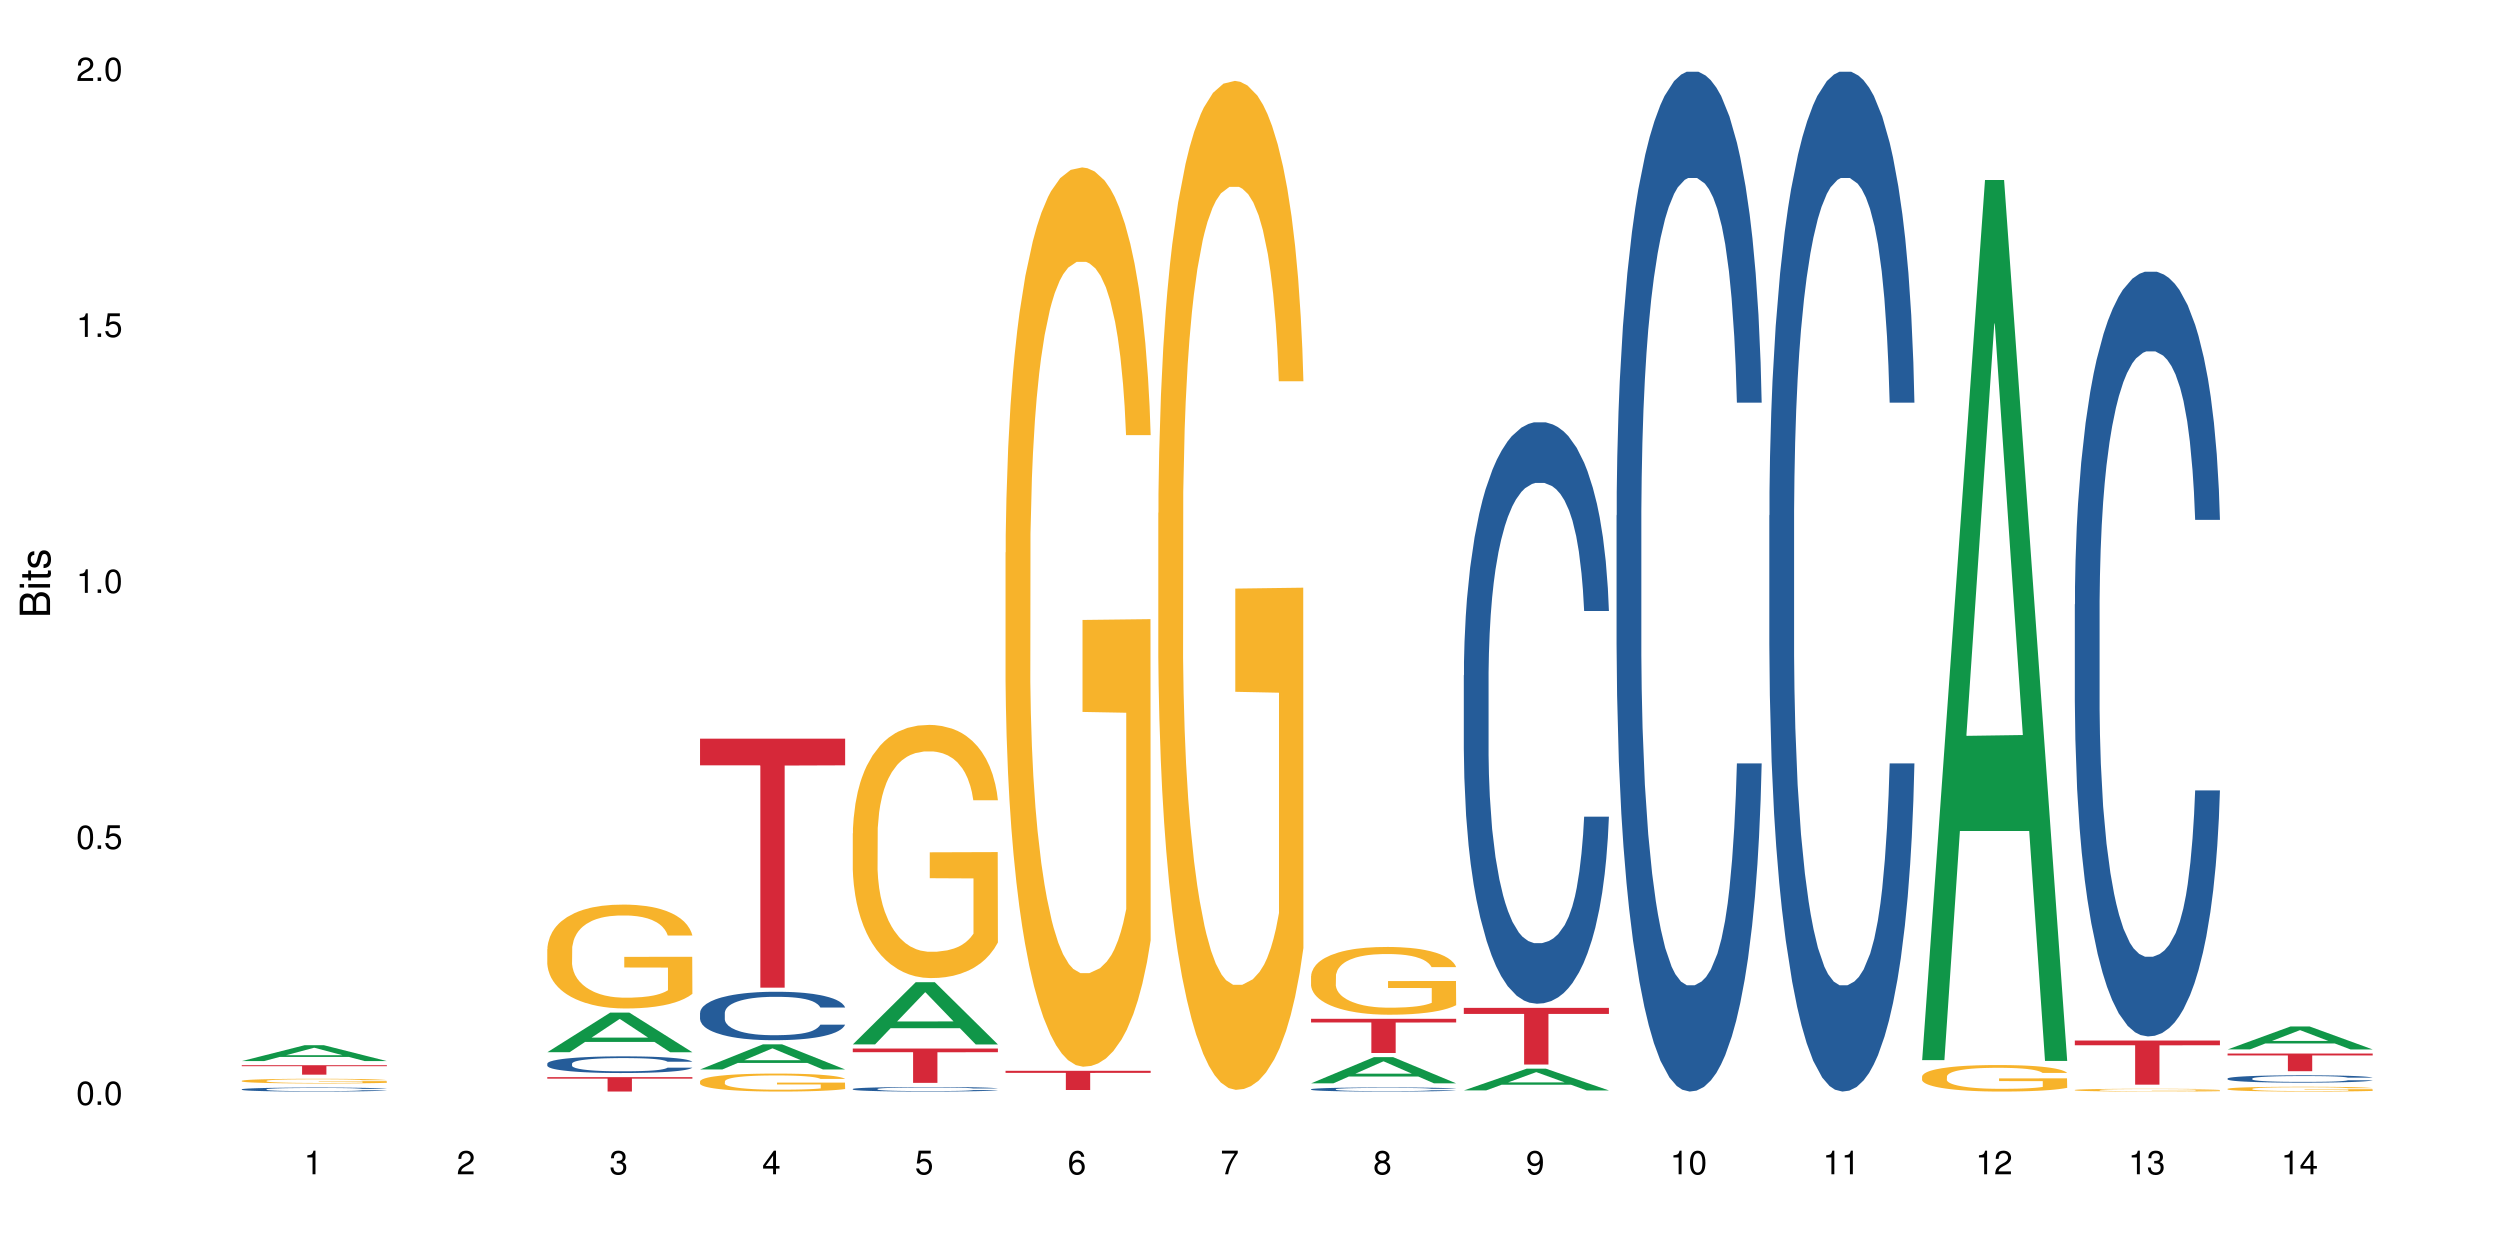 <?xml version="1.0" encoding="UTF-8"?>
<svg xmlns="http://www.w3.org/2000/svg" xmlns:xlink="http://www.w3.org/1999/xlink" width="720pt" height="360pt" viewBox="0 0 720 360" version="1.1">
<defs>
<g>
<symbol overflow="visible" id="glyph0-0">
<path style="stroke:none;" d=""/>
</symbol>
<symbol overflow="visible" id="glyph0-1">
<path style="stroke:none;" d="M 2.641 -6.797 C 2 -6.797 1.422 -6.531 1.078 -6.047 C 0.641 -5.453 0.406 -4.547 0.406 -3.297 C 0.406 -1 1.188 0.219 2.641 0.219 C 4.078 0.219 4.859 -1 4.859 -3.234 C 4.859 -4.562 4.656 -5.438 4.203 -6.047 C 3.844 -6.531 3.281 -6.797 2.641 -6.797 Z M 2.641 -6.047 C 3.547 -6.047 4 -5.125 4 -3.312 C 4 -1.375 3.562 -0.484 2.625 -0.484 C 1.734 -0.484 1.281 -1.422 1.281 -3.281 C 1.281 -5.141 1.734 -6.047 2.641 -6.047 Z M 2.641 -6.047 "/>
</symbol>
<symbol overflow="visible" id="glyph0-2">
<path style="stroke:none;" d="M 1.828 -1 L 0.828 -1 L 0.828 0 L 1.828 0 Z M 1.828 -1 "/>
</symbol>
<symbol overflow="visible" id="glyph0-3">
<path style="stroke:none;" d="M 4.562 -6.797 L 1.062 -6.797 L 0.547 -3.094 L 1.328 -3.094 C 1.719 -3.562 2.047 -3.734 2.578 -3.734 C 3.484 -3.734 4.062 -3.109 4.062 -2.094 C 4.062 -1.125 3.484 -0.531 2.578 -0.531 C 1.828 -0.531 1.375 -0.906 1.188 -1.672 L 0.328 -1.672 C 0.453 -1.109 0.547 -0.844 0.75 -0.594 C 1.125 -0.078 1.828 0.219 2.594 0.219 C 3.969 0.219 4.922 -0.781 4.922 -2.219 C 4.922 -3.562 4.031 -4.484 2.719 -4.484 C 2.25 -4.484 1.859 -4.359 1.469 -4.062 L 1.734 -5.969 L 4.562 -5.969 Z M 4.562 -6.797 "/>
</symbol>
<symbol overflow="visible" id="glyph0-4">
<path style="stroke:none;" d="M 2.484 -4.844 L 2.484 0 L 3.328 0 L 3.328 -6.797 L 2.766 -6.797 C 2.469 -5.75 2.281 -5.609 0.984 -5.453 L 0.984 -4.844 Z M 2.484 -4.844 "/>
</symbol>
<symbol overflow="visible" id="glyph0-5">
<path style="stroke:none;" d="M 4.859 -0.828 L 1.281 -0.828 C 1.359 -1.391 1.672 -1.75 2.5 -2.234 L 3.469 -2.75 C 4.406 -3.266 4.906 -3.969 4.906 -4.812 C 4.906 -5.375 4.672 -5.906 4.266 -6.266 C 3.859 -6.625 3.375 -6.797 2.719 -6.797 C 1.859 -6.797 1.219 -6.5 0.844 -5.922 C 0.609 -5.562 0.5 -5.125 0.484 -4.438 L 1.328 -4.438 C 1.359 -4.906 1.406 -5.188 1.531 -5.406 C 1.75 -5.812 2.188 -6.062 2.703 -6.062 C 3.469 -6.062 4.031 -5.516 4.031 -4.781 C 4.031 -4.25 3.719 -3.797 3.125 -3.438 L 2.234 -2.938 C 0.812 -2.141 0.406 -1.5 0.328 0 L 4.859 0 Z M 4.859 -0.828 "/>
</symbol>
<symbol overflow="visible" id="glyph0-6">
<path style="stroke:none;" d="M 2.125 -3.125 L 2.578 -3.125 C 3.516 -3.125 3.984 -2.703 3.984 -1.891 C 3.984 -1.031 3.469 -0.531 2.578 -0.531 C 1.656 -0.531 1.203 -0.984 1.156 -1.969 L 0.312 -1.969 C 0.344 -1.422 0.438 -1.078 0.609 -0.766 C 0.953 -0.109 1.625 0.219 2.547 0.219 C 3.953 0.219 4.859 -0.609 4.859 -1.906 C 4.859 -2.766 4.516 -3.25 3.703 -3.516 C 4.344 -3.766 4.656 -4.25 4.656 -4.938 C 4.656 -6.109 3.875 -6.797 2.578 -6.797 C 1.203 -6.797 0.484 -6.047 0.453 -4.609 L 1.297 -4.609 C 1.312 -5.016 1.344 -5.25 1.453 -5.453 C 1.641 -5.828 2.062 -6.062 2.594 -6.062 C 3.344 -6.062 3.797 -5.625 3.797 -4.906 C 3.797 -4.422 3.609 -4.141 3.25 -3.984 C 3.016 -3.891 2.719 -3.844 2.125 -3.844 Z M 2.125 -3.125 "/>
</symbol>
<symbol overflow="visible" id="glyph0-7">
<path style="stroke:none;" d="M 3.141 -1.625 L 3.141 0 L 3.984 0 L 3.984 -1.625 L 4.984 -1.625 L 4.984 -2.391 L 3.984 -2.391 L 3.984 -6.797 L 3.359 -6.797 L 0.266 -2.516 L 0.266 -1.625 Z M 3.141 -2.391 L 1 -2.391 L 3.141 -5.359 Z M 3.141 -2.391 "/>
</symbol>
<symbol overflow="visible" id="glyph0-8">
<path style="stroke:none;" d="M 4.781 -5.031 C 4.609 -6.141 3.891 -6.797 2.844 -6.797 C 2.094 -6.797 1.422 -6.438 1.031 -5.828 C 0.609 -5.172 0.406 -4.344 0.406 -3.094 C 0.406 -1.953 0.578 -1.234 0.984 -0.625 C 1.359 -0.078 1.953 0.219 2.703 0.219 C 3.984 0.219 4.922 -0.734 4.922 -2.078 C 4.922 -3.344 4.062 -4.234 2.844 -4.234 C 2.172 -4.234 1.641 -3.969 1.281 -3.469 C 1.281 -5.125 1.828 -6.047 2.797 -6.047 C 3.391 -6.047 3.797 -5.672 3.938 -5.031 Z M 2.734 -3.484 C 3.547 -3.484 4.062 -2.922 4.062 -2 C 4.062 -1.156 3.484 -0.531 2.703 -0.531 C 1.922 -0.531 1.328 -1.188 1.328 -2.047 C 1.328 -2.891 1.906 -3.484 2.734 -3.484 Z M 2.734 -3.484 "/>
</symbol>
<symbol overflow="visible" id="glyph0-9">
<path style="stroke:none;" d="M 4.984 -6.797 L 0.438 -6.797 L 0.438 -5.969 L 4.109 -5.969 C 2.5 -3.656 1.828 -2.234 1.328 0 L 2.219 0 C 2.594 -2.172 3.453 -4.047 4.984 -6.094 Z M 4.984 -6.797 "/>
</symbol>
<symbol overflow="visible" id="glyph0-10">
<path style="stroke:none;" d="M 3.75 -3.578 C 4.453 -4 4.688 -4.344 4.688 -4.984 C 4.688 -6.047 3.844 -6.797 2.641 -6.797 C 1.438 -6.797 0.594 -6.047 0.594 -4.984 C 0.594 -4.359 0.828 -4.016 1.516 -3.578 C 0.734 -3.203 0.359 -2.641 0.359 -1.891 C 0.359 -0.641 1.297 0.219 2.641 0.219 C 3.984 0.219 4.922 -0.641 4.922 -1.875 C 4.922 -2.641 4.531 -3.203 3.75 -3.578 Z M 2.641 -6.047 C 3.359 -6.047 3.812 -5.625 3.812 -4.969 C 3.812 -4.344 3.344 -3.922 2.641 -3.922 C 1.922 -3.922 1.453 -4.344 1.453 -4.984 C 1.453 -5.625 1.922 -6.047 2.641 -6.047 Z M 2.641 -3.203 C 3.484 -3.203 4.062 -2.672 4.062 -1.875 C 4.062 -1.062 3.484 -0.531 2.625 -0.531 C 1.797 -0.531 1.219 -1.078 1.219 -1.875 C 1.219 -2.672 1.797 -3.203 2.641 -3.203 Z M 2.641 -3.203 "/>
</symbol>
<symbol overflow="visible" id="glyph0-11">
<path style="stroke:none;" d="M 0.516 -1.547 C 0.672 -0.438 1.406 0.219 2.438 0.219 C 3.188 0.219 3.859 -0.141 4.266 -0.75 C 4.688 -1.406 4.891 -2.25 4.891 -3.484 C 4.891 -4.625 4.703 -5.359 4.312 -5.953 C 3.938 -6.5 3.344 -6.797 2.594 -6.797 C 1.297 -6.797 0.359 -5.844 0.359 -4.516 C 0.359 -3.25 1.234 -2.344 2.453 -2.344 C 3.094 -2.344 3.562 -2.578 4.016 -3.109 C 4 -1.453 3.469 -0.531 2.5 -0.531 C 1.906 -0.531 1.484 -0.906 1.359 -1.547 Z M 2.578 -6.062 C 3.375 -6.062 3.969 -5.406 3.969 -4.531 C 3.969 -3.688 3.375 -3.094 2.547 -3.094 C 1.734 -3.094 1.234 -3.672 1.234 -4.578 C 1.234 -5.438 1.797 -6.062 2.578 -6.062 Z M 2.578 -6.062 "/>
</symbol>
<symbol overflow="visible" id="glyph1-0">
<path style="stroke:none;" d=""/>
</symbol>
<symbol overflow="visible" id="glyph1-1">
<path style="stroke:none;" d="M 0 -0.953 L 0 -4.891 C 0 -5.719 -0.234 -6.344 -0.734 -6.797 C -1.188 -7.234 -1.812 -7.469 -2.5 -7.469 C -3.547 -7.469 -4.188 -7 -4.625 -5.875 C -4.984 -6.672 -5.641 -7.094 -6.531 -7.094 C -7.156 -7.094 -7.734 -6.859 -8.141 -6.391 C -8.562 -5.938 -8.75 -5.344 -8.75 -4.5 L -8.75 -0.953 Z M -4.984 -2.062 L -7.766 -2.062 L -7.766 -4.219 C -7.766 -4.844 -7.688 -5.203 -7.453 -5.5 C -7.219 -5.812 -6.859 -5.969 -6.375 -5.969 C -5.906 -5.969 -5.531 -5.812 -5.297 -5.5 C -5.062 -5.203 -4.984 -4.844 -4.984 -4.219 Z M -0.984 -2.062 L -4 -2.062 L -4 -4.781 C -4 -5.328 -3.859 -5.688 -3.578 -5.953 C -3.297 -6.219 -2.922 -6.359 -2.484 -6.359 C -2.062 -6.359 -1.688 -6.219 -1.406 -5.953 C -1.109 -5.688 -0.984 -5.328 -0.984 -4.781 Z M -0.984 -2.062 "/>
</symbol>
<symbol overflow="visible" id="glyph1-2">
<path style="stroke:none;" d="M -6.281 -1.797 L -6.281 -0.797 L 0 -0.797 L 0 -1.797 Z M -8.75 -1.797 L -8.75 -0.797 L -7.484 -0.797 L -7.484 -1.797 Z M -8.75 -1.797 "/>
</symbol>
<symbol overflow="visible" id="glyph1-3">
<path style="stroke:none;" d="M -6.281 -3.047 L -6.281 -2.016 L -8.016 -2.016 L -8.016 -1.016 L -6.281 -1.016 L -6.281 -0.172 L -5.469 -0.172 L -5.469 -1.016 L -0.719 -1.016 C -0.078 -1.016 0.281 -1.453 0.281 -2.234 C 0.281 -2.469 0.25 -2.719 0.188 -3.047 L -0.641 -3.047 C -0.609 -2.922 -0.594 -2.766 -0.594 -2.562 C -0.594 -2.141 -0.719 -2.016 -1.156 -2.016 L -5.469 -2.016 L -5.469 -3.047 Z M -6.281 -3.047 "/>
</symbol>
<symbol overflow="visible" id="glyph1-4">
<path style="stroke:none;" d="M -4.531 -5.25 C -5.766 -5.25 -6.469 -4.422 -6.469 -2.969 C -6.469 -1.516 -5.719 -0.562 -4.547 -0.562 C -3.562 -0.562 -3.094 -1.062 -2.734 -2.562 L -2.516 -3.484 C -2.344 -4.188 -2.094 -4.469 -1.625 -4.469 C -1.047 -4.469 -0.641 -3.875 -0.641 -3 C -0.641 -2.453 -0.797 -2 -1.062 -1.75 C -1.25 -1.594 -1.422 -1.531 -1.875 -1.469 L -1.875 -0.406 C -0.422 -0.453 0.281 -1.266 0.281 -2.922 C 0.281 -4.5 -0.5 -5.516 -1.719 -5.516 C -2.656 -5.516 -3.172 -4.984 -3.469 -3.734 L -3.703 -2.766 C -3.891 -1.953 -4.156 -1.609 -4.594 -1.609 C -5.172 -1.609 -5.547 -2.125 -5.547 -2.938 C -5.547 -3.75 -5.203 -4.172 -4.531 -4.203 Z M -4.531 -5.25 "/>
</symbol>
</g>
</defs>
<g id="surface121510">
<rect x="0" y="0" width="720" height="360" style="fill:rgb(100%,100%,100%);fill-opacity:1;stroke:none;"/>
<path style=" stroke:none;fill-rule:nonzero;fill:rgb(6.275%,58.824%,28.235%);fill-opacity:1;" d="M 69.629 305.59 L 69.676 305.586 L 87.758 301.012 L 93.25 301.012 L 111.422 305.594 L 105.039 305.594 L 100.484 304.398 L 80.523 304.398 L 76.059 305.59 L 69.629 305.59 L 82.445 303.902 L 98.652 303.898 L 90.57 301.762 L 90.48 301.758 L 90.391 301.77 L 82.398 303.898 L 82.445 303.902 Z M 69.629 305.59 "/>
<path style=" stroke:none;fill-rule:nonzero;fill:rgb(14.51%,36.078%,60%);fill-opacity:1;" d="M 69.629 313.719 L 69.68 313.719 L 69.68 313.691 L 69.832 313.652 L 70.191 313.602 L 70.547 313.566 L 71.465 313.504 L 72.738 313.445 L 74.062 313.398 L 75.031 313.371 L 75.898 313.348 L 77.887 313.309 L 79.16 313.289 L 80.535 313.273 L 82.219 313.254 L 83.441 313.242 L 86.195 313.227 L 88.234 313.219 L 89.812 313.215 L 93.227 313.215 L 95.266 313.223 L 96.746 313.227 L 98.375 313.234 L 99.75 313.242 L 102.148 313.266 L 104.289 313.297 L 105.258 313.312 L 106.785 313.348 L 107.957 313.379 L 108.773 313.406 L 109.691 313.445 L 110.504 313.492 L 111.117 313.547 L 111.422 313.59 L 104.289 313.59 L 103.93 313.547 L 103.523 313.516 L 102.758 313.473 L 101.992 313.441 L 100.922 313.41 L 99.957 313.391 L 98.629 313.371 L 97.457 313.359 L 96.234 313.348 L 95.062 313.344 L 92.82 313.336 L 90.219 313.336 L 89.254 313.34 L 87.266 313.348 L 86.195 313.355 L 84.664 313.371 L 83.594 313.383 L 82.32 313.402 L 81.453 313.422 L 80.383 313.449 L 79.617 313.473 L 78.754 313.508 L 78.242 313.535 L 77.785 313.566 L 77.375 313.598 L 77.07 313.637 L 76.867 313.676 L 76.766 313.715 L 76.766 313.875 L 76.867 313.914 L 77.121 313.961 L 77.785 314.023 L 78.754 314.078 L 79.875 314.125 L 80.945 314.156 L 81.555 314.172 L 82.371 314.188 L 83.645 314.207 L 85.48 314.23 L 86.551 314.238 L 88.184 314.246 L 89.863 314.25 L 92.105 314.25 L 94.094 314.246 L 95.418 314.242 L 96.797 314.234 L 98.68 314.215 L 99.852 314.199 L 100.871 314.176 L 101.637 314.156 L 102.148 314.141 L 102.91 314.109 L 103.523 314.07 L 103.98 314.035 L 104.289 314 L 111.422 314 L 111.117 314.043 L 110.66 314.082 L 110.199 314.113 L 109.484 314.148 L 108.672 314.184 L 107.5 314.219 L 106.531 314.242 L 105.258 314.27 L 104.082 314.289 L 102.809 314.309 L 100.922 314.328 L 99.699 314.34 L 98.375 314.348 L 96.797 314.359 L 94.809 314.367 L 92.668 314.371 L 90.68 314.371 L 88.539 314.367 L 86.957 314.363 L 84.867 314.355 L 82.27 314.336 L 80.383 314.316 L 78.906 314.297 L 77.633 314.273 L 76.203 314.246 L 74.371 314.199 L 73.25 314.164 L 72.484 314.133 L 71.617 314.094 L 71.004 314.055 L 70.293 313.996 L 69.781 313.922 L 69.629 313.863 Z M 69.629 313.719 "/>
<path style=" stroke:none;fill-rule:nonzero;fill:rgb(96.863%,70.196%,16.863%);fill-opacity:1;" d="M 69.629 311.266 L 69.68 311.266 L 69.68 311.238 L 69.883 311.184 L 70.395 311.109 L 71.055 311.047 L 71.77 310.996 L 72.23 310.969 L 72.992 310.934 L 73.656 310.906 L 75.336 310.852 L 77.477 310.801 L 78.652 310.777 L 79.977 310.758 L 81.863 310.734 L 82.727 310.723 L 85.379 310.703 L 88.387 310.691 L 91.699 310.688 L 93.227 310.691 L 95.316 310.695 L 98.172 310.707 L 99.801 310.719 L 101.078 310.734 L 102.402 310.75 L 104.031 310.773 L 105.562 310.805 L 106.785 310.832 L 108.008 310.871 L 109.027 310.91 L 109.895 310.953 L 110.66 311.004 L 111.117 311.047 L 111.422 311.09 L 104.34 311.09 L 103.93 311.047 L 103.473 311.012 L 102.707 310.973 L 101.941 310.941 L 101.18 310.918 L 99.75 310.887 L 98.527 310.867 L 97 310.852 L 95.52 310.84 L 93.84 310.832 L 92.82 310.828 L 90.117 310.828 L 87.672 310.84 L 86.246 310.848 L 85.227 310.859 L 83.797 310.875 L 82.934 310.891 L 82.422 310.902 L 80.895 310.941 L 79.875 310.973 L 79.312 310.996 L 78.602 311.035 L 78.09 311.066 L 77.531 311.117 L 77.223 311.152 L 76.816 311.238 L 76.766 311.461 L 76.918 311.508 L 77.223 311.555 L 77.633 311.602 L 78.242 311.648 L 78.855 311.684 L 79.926 311.73 L 80.844 311.762 L 81.555 311.785 L 82.934 311.816 L 83.492 311.828 L 84.816 311.852 L 86.195 311.867 L 87.875 311.883 L 89.148 311.891 L 91.188 311.898 L 93.789 311.898 L 96.848 311.891 L 98.781 311.879 L 100.109 311.871 L 100.977 311.859 L 102.047 311.848 L 102.809 311.836 L 103.523 311.82 L 104.391 311.801 L 104.391 311.508 L 91.801 311.504 L 91.801 311.367 L 111.371 311.367 L 111.422 311.848 L 110.352 311.879 L 109.027 311.914 L 107.754 311.938 L 106.43 311.957 L 104.543 311.98 L 103.012 311.996 L 100.668 312.012 L 98.527 312.023 L 96.285 312.031 L 94.297 312.035 L 89.863 312.035 L 87.621 312.027 L 85.836 312.016 L 84.207 312.004 L 82.574 311.988 L 80.535 311.965 L 79.211 311.941 L 77.836 311.918 L 76.461 311.887 L 75.234 311.852 L 74.422 311.828 L 73.605 311.797 L 72.738 311.762 L 71.922 311.719 L 71.312 311.68 L 70.75 311.637 L 70.344 311.598 L 69.934 311.539 L 69.73 311.496 L 69.629 311.457 Z M 69.629 311.266 "/>
<path style=" stroke:none;fill-rule:nonzero;fill:rgb(83.922%,15.686%,22.353%);fill-opacity:1;" d="M 69.629 306.773 L 111.422 306.773 L 111.422 307.066 L 94.004 307.07 L 94.004 309.508 L 86.996 309.508 L 86.996 307.074 L 86.895 307.066 L 69.629 307.066 Z M 69.629 306.773 "/>
<path style=" stroke:none;fill-rule:nonzero;fill:rgb(6.275%,58.824%,28.235%);fill-opacity:1;" d="M 157.617 303.039 L 157.66 303.031 L 175.746 291.625 L 181.238 291.625 L 199.41 303.051 L 193.023 303.051 L 188.469 300.07 L 168.512 300.07 L 164.047 303.039 L 157.617 303.039 L 170.43 298.836 L 186.641 298.824 L 178.559 293.492 L 178.469 293.48 L 178.379 293.512 L 170.387 298.824 L 170.43 298.836 Z M 157.617 303.039 "/>
<path style=" stroke:none;fill-rule:nonzero;fill:rgb(14.51%,36.078%,60%);fill-opacity:1;" d="M 157.617 306.32 L 157.668 306.316 L 157.668 306.211 L 157.82 306.043 L 158.176 305.832 L 158.535 305.688 L 159.449 305.43 L 160.727 305.18 L 162.051 304.984 L 163.02 304.871 L 163.887 304.785 L 165.871 304.621 L 167.148 304.539 L 168.523 304.465 L 170.207 304.391 L 171.43 304.344 L 174.18 304.273 L 176.219 304.246 L 177.801 304.23 L 181.215 304.23 L 183.254 304.25 L 184.73 304.27 L 186.363 304.305 L 187.738 304.344 L 190.133 304.441 L 192.273 304.566 L 193.242 304.637 L 194.773 304.77 L 195.945 304.902 L 196.758 305.016 L 197.676 305.18 L 198.492 305.375 L 199.105 305.602 L 199.41 305.789 L 192.273 305.789 L 191.918 305.613 L 191.512 305.477 L 190.746 305.297 L 189.98 305.172 L 188.91 305.043 L 187.941 304.961 L 186.617 304.875 L 185.445 304.824 L 184.223 304.785 L 183.051 304.758 L 180.805 304.73 L 178.207 304.73 L 177.238 304.742 L 175.25 304.777 L 174.18 304.805 L 172.652 304.867 L 171.582 304.926 L 170.309 305.012 L 169.441 305.086 L 168.371 305.203 L 167.605 305.301 L 166.738 305.445 L 166.23 305.559 L 165.77 305.68 L 165.363 305.824 L 165.059 305.977 L 164.855 306.141 L 164.75 306.297 L 164.75 306.98 L 164.855 307.137 L 165.109 307.32 L 165.77 307.59 L 166.738 307.82 L 167.859 308.008 L 168.93 308.137 L 169.543 308.199 L 170.359 308.27 L 171.633 308.355 L 173.469 308.445 L 174.539 308.48 L 176.168 308.516 L 177.852 308.531 L 180.094 308.531 L 182.082 308.516 L 183.406 308.492 L 184.781 308.457 L 186.668 308.383 L 187.84 308.312 L 188.859 308.23 L 189.625 308.148 L 190.133 308.078 L 190.898 307.941 L 191.512 307.793 L 191.969 307.637 L 192.273 307.488 L 199.41 307.488 L 199.105 307.664 L 198.645 307.836 L 198.188 307.961 L 197.473 308.117 L 196.656 308.25 L 195.484 308.406 L 194.516 308.508 L 193.242 308.617 L 192.07 308.699 L 190.797 308.773 L 188.91 308.863 L 187.688 308.906 L 186.363 308.945 L 184.781 308.98 L 182.793 309.012 L 180.652 309.027 L 178.664 309.035 L 176.523 309.023 L 174.945 309.008 L 172.855 308.969 L 170.258 308.887 L 168.371 308.805 L 166.891 308.723 L 165.617 308.633 L 164.191 308.516 L 162.355 308.32 L 161.234 308.172 L 160.469 308.051 L 159.605 307.879 L 158.992 307.727 L 158.277 307.48 L 157.77 307.168 L 157.617 306.926 Z M 157.617 306.32 "/>
<path style=" stroke:none;fill-rule:nonzero;fill:rgb(96.863%,70.196%,16.863%);fill-opacity:1;" d="M 157.617 273.336 L 157.668 273.309 L 157.668 272.762 L 157.871 271.531 L 158.379 269.84 L 159.043 268.445 L 159.758 267.352 L 160.215 266.777 L 160.98 265.957 L 161.641 265.355 L 163.324 264.129 L 165.465 262.98 L 166.637 262.488 L 167.961 262.023 L 169.848 261.504 L 170.715 261.312 L 173.363 260.875 L 176.371 260.602 L 179.684 260.52 L 181.215 260.547 L 183.305 260.656 L 186.156 260.957 L 187.789 261.23 L 189.062 261.504 L 190.387 261.859 L 192.02 262.406 L 193.547 263.062 L 194.773 263.719 L 195.996 264.539 L 197.016 265.41 L 197.879 266.367 L 198.645 267.516 L 199.105 268.473 L 199.41 269.43 L 192.324 269.43 L 191.918 268.473 L 191.457 267.734 L 190.695 266.832 L 189.93 266.176 L 189.164 265.656 L 187.738 264.945 L 186.516 264.512 L 184.984 264.129 L 183.508 263.883 L 181.824 263.719 L 180.805 263.664 L 178.105 263.664 L 175.66 263.855 L 174.23 264.074 L 173.211 264.293 L 171.785 264.699 L 170.918 265.027 L 170.41 265.246 L 168.879 266.094 L 167.859 266.859 L 167.301 267.379 L 166.586 268.199 L 166.078 268.938 L 165.516 270.031 L 165.211 270.852 L 164.801 272.707 L 164.75 277.629 L 164.906 278.664 L 165.211 279.785 L 165.617 280.77 L 166.23 281.809 L 166.84 282.602 L 167.91 283.668 L 168.828 284.379 L 169.543 284.844 L 170.918 285.578 L 171.48 285.824 L 172.805 286.316 L 174.18 286.699 L 175.863 287.027 L 177.137 287.191 L 179.176 287.328 L 181.773 287.328 L 184.832 287.164 L 186.77 286.945 L 188.094 286.727 L 188.961 286.535 L 190.031 286.234 L 190.797 285.961 L 191.512 285.66 L 192.375 285.199 L 192.375 278.664 L 179.789 278.637 L 179.789 275.578 L 199.359 275.551 L 199.41 286.234 L 198.34 286.973 L 197.016 287.684 L 195.738 288.23 L 194.414 288.695 L 192.527 289.215 L 191 289.543 L 188.656 289.926 L 186.516 290.172 L 184.273 290.336 L 182.285 290.418 L 179.941 290.445 L 177.852 290.391 L 175.609 290.227 L 173.824 290.008 L 172.191 289.734 L 170.562 289.379 L 168.523 288.805 L 167.199 288.34 L 165.82 287.766 L 164.445 287.082 L 163.223 286.344 L 162.406 285.77 L 161.59 285.117 L 160.727 284.297 L 159.91 283.367 L 159.297 282.52 L 158.738 281.562 L 158.328 280.66 L 157.922 279.43 L 157.719 278.445 L 157.617 277.602 Z M 157.617 273.336 "/>
<path style=" stroke:none;fill-rule:nonzero;fill:rgb(83.922%,15.686%,22.353%);fill-opacity:1;" d="M 157.617 310.211 L 199.41 310.211 L 199.41 310.656 L 181.992 310.66 L 181.992 314.371 L 174.984 314.371 L 174.984 310.664 L 174.883 310.656 L 157.617 310.656 Z M 157.617 310.211 "/>
<path style=" stroke:none;fill-rule:nonzero;fill:rgb(6.275%,58.824%,28.235%);fill-opacity:1;" d="M 201.609 308.004 L 201.652 307.996 L 219.738 300.766 L 225.23 300.766 L 243.402 308.008 L 237.02 308.008 L 232.465 306.117 L 212.504 306.117 L 208.039 308.004 L 201.609 308.004 L 214.426 305.336 L 230.633 305.328 L 222.551 301.949 L 222.461 301.941 L 222.371 301.961 L 214.379 305.328 L 214.426 305.336 Z M 201.609 308.004 "/>
<path style=" stroke:none;fill-rule:nonzero;fill:rgb(14.51%,36.078%,60%);fill-opacity:1;" d="M 201.609 291.703 L 201.66 291.691 L 201.66 291.387 L 201.812 290.902 L 202.172 290.289 L 202.527 289.867 L 203.445 289.117 L 204.719 288.391 L 206.043 287.828 L 207.012 287.496 L 207.879 287.242 L 209.867 286.77 L 211.141 286.527 L 212.516 286.312 L 214.199 286.094 L 215.422 285.965 L 218.176 285.762 L 220.211 285.672 L 221.793 285.637 L 225.207 285.637 L 227.246 285.688 L 228.723 285.75 L 230.355 285.852 L 231.73 285.965 L 234.129 286.246 L 236.27 286.605 L 237.234 286.809 L 238.766 287.203 L 239.938 287.586 L 240.754 287.918 L 241.672 288.391 L 242.484 288.965 L 243.098 289.613 L 243.402 290.16 L 236.27 290.16 L 235.91 289.652 L 235.504 289.258 L 234.738 288.734 L 233.973 288.363 L 232.902 287.992 L 231.934 287.75 L 230.609 287.508 L 229.438 287.355 L 228.215 287.242 L 227.043 287.164 L 224.801 287.09 L 222.199 287.09 L 221.23 287.113 L 219.246 287.215 L 218.176 287.305 L 216.645 287.484 L 215.574 287.648 L 214.301 287.906 L 213.434 288.121 L 212.363 288.453 L 211.598 288.746 L 210.734 289.168 L 210.223 289.484 L 209.766 289.844 L 209.355 290.262 L 209.051 290.711 L 208.848 291.184 L 208.746 291.641 L 208.746 293.617 L 208.848 294.078 L 209.102 294.613 L 209.766 295.391 L 210.734 296.066 L 211.855 296.602 L 212.926 296.984 L 213.535 297.164 L 214.352 297.367 L 215.625 297.621 L 217.461 297.875 L 218.531 297.977 L 220.16 298.082 L 221.844 298.133 L 224.086 298.133 L 226.074 298.082 L 227.398 298.016 L 228.777 297.914 L 230.66 297.699 L 231.832 297.492 L 232.852 297.25 L 233.617 297.008 L 234.129 296.805 L 234.891 296.41 L 235.504 295.977 L 235.961 295.531 L 236.27 295.098 L 243.402 295.098 L 243.098 295.605 L 242.641 296.105 L 242.18 296.473 L 241.465 296.918 L 240.652 297.316 L 239.48 297.762 L 238.512 298.055 L 237.234 298.375 L 236.062 298.617 L 234.789 298.832 L 232.902 299.086 L 231.68 299.215 L 230.355 299.328 L 228.777 299.434 L 226.789 299.52 L 224.648 299.57 L 222.66 299.586 L 220.52 299.559 L 218.938 299.508 L 216.848 299.395 L 214.25 299.164 L 212.363 298.922 L 210.887 298.68 L 209.613 298.426 L 208.184 298.082 L 206.348 297.52 L 205.227 297.086 L 204.465 296.73 L 203.598 296.23 L 202.984 295.785 L 202.273 295.07 L 201.762 294.164 L 201.609 293.465 Z M 201.609 291.703 "/>
<path style=" stroke:none;fill-rule:nonzero;fill:rgb(96.863%,70.196%,16.863%);fill-opacity:1;" d="M 201.609 311.41 L 201.66 311.402 L 201.66 311.309 L 201.863 311.098 L 202.375 310.801 L 203.035 310.562 L 203.75 310.371 L 204.207 310.273 L 204.973 310.129 L 205.637 310.027 L 207.316 309.812 L 209.457 309.613 L 210.629 309.531 L 211.957 309.449 L 213.844 309.359 L 214.707 309.324 L 217.359 309.25 L 220.367 309.203 L 223.68 309.188 L 225.207 309.195 L 227.297 309.211 L 230.152 309.266 L 231.781 309.312 L 233.059 309.359 L 234.383 309.422 L 236.012 309.516 L 237.543 309.629 L 238.766 309.742 L 239.988 309.883 L 241.008 310.035 L 241.875 310.203 L 242.641 310.398 L 243.098 310.566 L 243.402 310.73 L 236.32 310.73 L 235.91 310.566 L 235.453 310.438 L 234.688 310.281 L 233.922 310.168 L 233.16 310.078 L 231.73 309.957 L 230.508 309.879 L 228.98 309.812 L 227.5 309.77 L 225.82 309.742 L 224.801 309.734 L 222.098 309.734 L 219.652 309.766 L 218.227 309.805 L 217.207 309.844 L 215.777 309.914 L 214.914 309.969 L 214.402 310.008 L 212.875 310.152 L 211.855 310.285 L 211.293 310.375 L 210.578 310.52 L 210.07 310.645 L 209.508 310.836 L 209.203 310.977 L 208.797 311.301 L 208.746 312.152 L 208.898 312.332 L 209.203 312.523 L 209.613 312.695 L 210.223 312.875 L 210.836 313.012 L 211.906 313.195 L 212.824 313.32 L 213.535 313.402 L 214.914 313.527 L 215.473 313.57 L 216.797 313.656 L 218.176 313.723 L 219.855 313.777 L 221.129 313.809 L 223.168 313.832 L 225.77 313.832 L 228.828 313.805 L 230.762 313.766 L 232.09 313.727 L 232.953 313.695 L 234.023 313.641 L 234.789 313.594 L 235.504 313.543 L 236.371 313.461 L 236.371 312.332 L 223.781 312.328 L 223.781 311.797 L 243.352 311.793 L 243.402 313.641 L 242.332 313.77 L 241.008 313.895 L 239.734 313.988 L 238.41 314.066 L 236.523 314.156 L 234.992 314.215 L 232.648 314.281 L 230.508 314.324 L 228.266 314.352 L 226.277 314.367 L 223.934 314.371 L 221.844 314.359 L 219.602 314.332 L 217.816 314.297 L 216.188 314.246 L 214.555 314.188 L 212.516 314.086 L 211.191 314.008 L 209.816 313.906 L 208.438 313.789 L 207.215 313.66 L 206.402 313.562 L 205.586 313.449 L 204.719 313.305 L 203.902 313.145 L 203.293 313 L 202.73 312.832 L 202.324 312.676 L 201.914 312.465 L 201.711 312.293 L 201.609 312.148 Z M 201.609 311.41 "/>
<path style=" stroke:none;fill-rule:nonzero;fill:rgb(83.922%,15.686%,22.353%);fill-opacity:1;" d="M 201.609 212.738 L 243.402 212.738 L 243.402 220.414 L 225.984 220.48 L 225.984 284.457 L 218.977 284.457 L 218.977 220.551 L 218.875 220.414 L 201.609 220.414 Z M 201.609 212.738 "/>
<path style=" stroke:none;fill-rule:nonzero;fill:rgb(6.275%,58.824%,28.235%);fill-opacity:1;" d="M 245.602 300.781 L 245.648 300.766 L 263.73 282.871 L 269.223 282.871 L 287.398 300.801 L 281.012 300.801 L 276.457 296.121 L 256.496 296.121 L 252.031 300.781 L 245.602 300.781 L 258.418 294.184 L 274.625 294.168 L 266.543 285.801 L 266.457 285.785 L 266.367 285.836 L 258.375 294.168 L 258.418 294.184 Z M 245.602 300.781 "/>
<path style=" stroke:none;fill-rule:nonzero;fill:rgb(14.51%,36.078%,60%);fill-opacity:1;" d="M 245.602 313.625 L 245.652 313.625 L 245.652 313.594 L 245.809 313.547 L 246.164 313.492 L 246.52 313.449 L 247.438 313.379 L 248.711 313.312 L 250.035 313.258 L 251.004 313.227 L 251.871 313.203 L 253.859 313.156 L 255.133 313.133 L 256.512 313.113 L 258.191 313.094 L 259.414 313.082 L 262.168 313.062 L 264.207 313.055 L 265.785 313.051 L 269.199 313.051 L 271.238 313.055 L 272.719 313.062 L 274.348 313.07 L 275.727 313.082 L 278.121 313.109 L 280.262 313.141 L 281.23 313.16 L 282.758 313.199 L 283.93 313.234 L 284.746 313.266 L 285.664 313.312 L 286.48 313.367 L 287.09 313.426 L 287.398 313.48 L 280.262 313.48 L 279.906 313.43 L 279.496 313.395 L 278.73 313.344 L 277.969 313.309 L 276.898 313.273 L 275.93 313.25 L 274.605 313.227 L 273.43 313.215 L 272.207 313.203 L 271.035 313.195 L 268.793 313.188 L 266.195 313.188 L 265.227 313.191 L 263.238 313.199 L 262.168 313.207 L 260.637 313.227 L 259.566 313.242 L 258.293 313.266 L 257.426 313.285 L 256.355 313.316 L 255.594 313.344 L 254.727 313.383 L 254.215 313.414 L 253.758 313.449 L 253.352 313.488 L 253.043 313.531 L 252.84 313.574 L 252.738 313.617 L 252.738 313.805 L 252.84 313.848 L 253.094 313.898 L 253.758 313.973 L 254.727 314.039 L 255.848 314.09 L 256.918 314.125 L 257.531 314.141 L 258.344 314.16 L 259.617 314.184 L 261.453 314.207 L 262.523 314.219 L 264.156 314.227 L 265.836 314.234 L 268.078 314.234 L 270.066 314.227 L 271.395 314.223 L 272.77 314.211 L 274.656 314.191 L 275.828 314.172 L 276.848 314.148 L 277.609 314.125 L 278.121 314.109 L 278.887 314.07 L 279.496 314.027 L 279.957 313.988 L 280.262 313.945 L 287.398 313.945 L 287.09 313.992 L 286.633 314.043 L 286.172 314.074 L 285.461 314.117 L 284.645 314.156 L 283.473 314.199 L 282.504 314.227 L 281.23 314.258 L 280.059 314.277 L 278.781 314.301 L 276.898 314.324 L 275.676 314.336 L 274.348 314.348 L 272.77 314.355 L 270.781 314.363 L 268.641 314.371 L 266.652 314.371 L 264.512 314.367 L 262.934 314.363 L 260.844 314.352 L 258.242 314.332 L 256.355 314.309 L 254.879 314.285 L 253.605 314.262 L 252.18 314.227 L 250.344 314.176 L 249.223 314.133 L 248.457 314.102 L 247.59 314.055 L 246.98 314.012 L 246.266 313.945 L 245.754 313.859 L 245.602 313.793 Z M 245.602 313.625 "/>
<path style=" stroke:none;fill-rule:nonzero;fill:rgb(96.863%,70.196%,16.863%);fill-opacity:1;" d="M 245.602 240.004 L 245.652 239.934 L 245.652 238.605 L 245.859 235.605 L 246.367 231.477 L 247.031 228.082 L 247.742 225.418 L 248.203 224.02 L 248.965 222.02 L 249.629 220.555 L 251.312 217.559 L 253.453 214.762 L 254.625 213.562 L 255.949 212.43 L 257.836 211.164 L 258.703 210.699 L 261.352 209.633 L 264.359 208.969 L 267.672 208.766 L 269.199 208.832 L 271.289 209.102 L 274.145 209.832 L 275.777 210.5 L 277.051 211.164 L 278.375 212.031 L 280.008 213.363 L 281.535 214.961 L 282.758 216.559 L 283.98 218.559 L 285 220.688 L 285.867 223.02 L 286.633 225.816 L 287.09 228.148 L 287.398 230.48 L 280.312 230.48 L 279.906 228.148 L 279.445 226.348 L 278.68 224.152 L 277.918 222.555 L 277.152 221.289 L 275.727 219.555 L 274.5 218.492 L 272.973 217.559 L 271.496 216.957 L 269.812 216.559 L 268.793 216.426 L 266.094 216.426 L 263.645 216.891 L 262.219 217.426 L 261.199 217.957 L 259.773 218.957 L 258.906 219.758 L 258.395 220.289 L 256.867 222.352 L 255.848 224.219 L 255.285 225.484 L 254.574 227.48 L 254.062 229.281 L 253.504 231.945 L 253.195 233.941 L 252.789 238.469 L 252.738 250.457 L 252.891 252.988 L 253.195 255.719 L 253.605 258.117 L 254.215 260.648 L 254.828 262.578 L 255.898 265.176 L 256.816 266.906 L 257.531 268.039 L 258.906 269.84 L 259.465 270.438 L 260.793 271.637 L 262.168 272.57 L 263.848 273.367 L 265.125 273.77 L 267.164 274.102 L 269.762 274.102 L 272.82 273.699 L 274.758 273.168 L 276.082 272.637 L 276.949 272.168 L 278.02 271.438 L 278.781 270.77 L 279.496 270.039 L 280.363 268.906 L 280.363 252.988 L 267.773 252.922 L 267.773 245.465 L 287.344 245.398 L 287.398 271.438 L 286.328 273.234 L 285 274.965 L 283.727 276.297 L 282.402 277.43 L 280.516 278.695 L 278.988 279.496 L 276.641 280.426 L 274.5 281.027 L 272.258 281.426 L 270.27 281.625 L 267.926 281.691 L 265.836 281.559 L 263.594 281.16 L 261.812 280.629 L 260.18 279.961 L 258.547 279.094 L 256.512 277.695 L 255.184 276.566 L 253.809 275.168 L 252.434 273.5 L 251.211 271.703 L 250.395 270.305 L 249.578 268.707 L 248.711 266.707 L 247.895 264.445 L 247.285 262.379 L 246.723 260.047 L 246.316 257.852 L 245.91 254.855 L 245.703 252.457 L 245.602 250.391 Z M 245.602 240.004 "/>
<path style=" stroke:none;fill-rule:nonzero;fill:rgb(83.922%,15.686%,22.353%);fill-opacity:1;" d="M 245.602 301.98 L 287.398 301.98 L 287.398 303.039 L 269.977 303.047 L 269.977 311.871 L 262.969 311.871 L 262.969 303.055 L 262.867 303.039 L 245.602 303.039 Z M 245.602 301.98 "/>
<path style=" stroke:none;fill-rule:nonzero;fill:rgb(96.863%,70.196%,16.863%);fill-opacity:1;" d="M 289.598 159.148 L 289.648 158.914 L 289.648 154.184 L 289.852 143.539 L 290.359 128.875 L 291.023 116.812 L 291.738 107.348 L 292.195 102.383 L 292.961 95.285 L 293.621 90.082 L 295.305 79.438 L 297.445 69.504 L 298.617 65.246 L 299.941 61.227 L 301.828 56.73 L 302.695 55.074 L 305.344 51.293 L 308.352 48.926 L 311.664 48.215 L 313.195 48.453 L 315.285 49.398 L 318.137 52 L 319.77 54.367 L 321.043 56.73 L 322.367 59.809 L 324 64.539 L 325.527 70.215 L 326.75 75.891 L 327.977 82.988 L 328.996 90.555 L 329.859 98.836 L 330.625 108.77 L 331.086 117.047 L 331.391 125.324 L 324.305 125.324 L 323.898 117.047 L 323.438 110.66 L 322.676 102.855 L 321.91 97.18 L 321.145 92.684 L 319.719 86.535 L 318.496 82.75 L 316.965 79.438 L 315.488 77.309 L 313.805 75.891 L 312.785 75.418 L 310.086 75.418 L 307.641 77.074 L 306.211 78.965 L 305.191 80.859 L 303.766 84.406 L 302.898 87.246 L 302.391 89.137 L 300.859 96.469 L 299.84 103.094 L 299.281 107.586 L 298.566 114.684 L 298.059 121.066 L 297.496 130.531 L 297.191 137.625 L 296.781 153.711 L 296.73 196.285 L 296.883 205.273 L 297.191 214.973 L 297.598 223.484 L 298.211 232.473 L 298.82 239.332 L 299.891 248.559 L 300.809 254.707 L 301.523 258.73 L 302.898 265.117 L 303.461 267.246 L 304.785 271.5 L 306.16 274.812 L 307.844 277.652 L 309.117 279.07 L 311.156 280.254 L 313.754 280.254 L 316.812 278.836 L 318.75 276.941 L 320.074 275.051 L 320.941 273.395 L 322.012 270.793 L 322.777 268.426 L 323.488 265.824 L 324.355 261.805 L 324.355 205.273 L 311.766 205.035 L 311.766 178.547 L 331.34 178.309 L 331.391 270.793 L 330.32 277.18 L 328.996 283.328 L 327.719 288.059 L 326.395 292.078 L 324.508 296.574 L 322.98 299.414 L 320.637 302.723 L 318.496 304.852 L 316.254 306.273 L 314.266 306.98 L 311.922 307.219 L 309.832 306.746 L 307.59 305.324 L 305.805 303.434 L 304.172 301.066 L 302.543 297.992 L 300.504 293.027 L 299.18 289.004 L 297.801 284.039 L 296.426 278.125 L 295.203 271.738 L 294.387 266.77 L 293.57 261.094 L 292.707 254 L 291.891 245.957 L 291.277 238.625 L 290.719 230.344 L 290.309 222.539 L 289.902 211.895 L 289.699 203.383 L 289.598 196.047 Z M 289.598 159.148 "/>
<path style=" stroke:none;fill-rule:nonzero;fill:rgb(83.922%,15.686%,22.353%);fill-opacity:1;" d="M 289.598 308.398 L 331.391 308.398 L 331.391 308.988 L 313.973 308.996 L 313.973 313.922 L 306.965 313.922 L 306.965 309 L 306.863 308.988 L 289.598 308.988 Z M 289.598 308.398 "/>
<path style=" stroke:none;fill-rule:nonzero;fill:rgb(96.863%,70.196%,16.863%);fill-opacity:1;" d="M 333.59 147.754 L 333.641 147.488 L 333.641 142.184 L 333.844 130.238 L 334.355 113.785 L 335.016 100.254 L 335.73 89.637 L 336.188 84.062 L 336.953 76.102 L 337.617 70.266 L 339.297 58.324 L 341.438 47.176 L 342.609 42.398 L 343.938 37.887 L 345.82 32.848 L 346.688 30.988 L 349.34 26.742 L 352.348 24.09 L 355.66 23.293 L 357.188 23.559 L 359.277 24.621 L 362.133 27.539 L 363.762 30.191 L 365.035 32.848 L 366.363 36.297 L 367.992 41.605 L 369.523 47.973 L 370.746 54.344 L 371.969 62.305 L 372.988 70.797 L 373.855 80.082 L 374.617 91.23 L 375.078 100.52 L 375.383 109.805 L 368.297 109.805 L 367.891 100.52 L 367.434 93.352 L 366.668 84.594 L 365.902 78.227 L 365.141 73.184 L 363.711 66.285 L 362.488 62.039 L 360.961 58.324 L 359.48 55.934 L 357.801 54.344 L 356.781 53.812 L 354.078 53.812 L 351.633 55.668 L 350.207 57.793 L 349.188 59.914 L 347.758 63.895 L 346.891 67.082 L 346.383 69.203 L 344.855 77.43 L 343.836 84.859 L 343.273 89.902 L 342.559 97.863 L 342.051 105.027 L 341.488 115.645 L 341.184 123.605 L 340.777 141.652 L 340.727 189.418 L 340.879 199.504 L 341.184 210.383 L 341.59 219.938 L 342.203 230.023 L 342.816 237.719 L 343.887 248.066 L 344.801 254.969 L 345.516 259.48 L 346.891 266.645 L 347.453 269.031 L 348.777 273.809 L 350.152 277.523 L 351.836 280.711 L 353.109 282.301 L 355.148 283.629 L 357.75 283.629 L 360.805 282.035 L 362.742 279.914 L 364.07 277.789 L 364.934 275.934 L 366.004 273.012 L 366.77 270.359 L 367.484 267.441 L 368.352 262.93 L 368.352 199.504 L 355.762 199.238 L 355.762 169.516 L 375.332 169.25 L 375.383 273.012 L 374.312 280.18 L 372.988 287.078 L 371.715 292.387 L 370.387 296.898 L 368.504 301.941 L 366.973 305.125 L 364.629 308.84 L 362.488 311.227 L 360.246 312.82 L 358.258 313.617 L 355.914 313.883 L 353.824 313.352 L 351.582 311.758 L 349.797 309.637 L 348.168 306.98 L 346.535 303.531 L 344.496 297.961 L 343.172 293.449 L 341.797 287.875 L 340.418 281.242 L 339.195 274.074 L 338.379 268.504 L 337.566 262.133 L 336.699 254.172 L 335.883 245.148 L 335.273 236.922 L 334.711 227.633 L 334.305 218.875 L 333.895 206.934 L 333.691 197.379 L 333.59 189.152 Z M 333.59 147.754 "/>
<path style=" stroke:none;fill-rule:nonzero;fill:rgb(6.275%,58.824%,28.235%);fill-opacity:1;" d="M 377.582 312 L 377.629 311.992 L 395.711 304.449 L 401.203 304.449 L 419.375 312.008 L 412.992 312.008 L 408.438 310.035 L 388.477 310.035 L 384.012 312 L 377.582 312 L 390.398 309.219 L 406.605 309.211 L 398.523 305.684 L 398.434 305.676 L 398.348 305.699 L 390.352 309.211 L 390.398 309.219 Z M 377.582 312 "/>
<path style=" stroke:none;fill-rule:nonzero;fill:rgb(14.51%,36.078%,60%);fill-opacity:1;" d="M 377.582 313.703 L 377.633 313.699 L 377.633 313.676 L 377.785 313.633 L 378.145 313.582 L 378.5 313.547 L 379.418 313.48 L 380.691 313.422 L 382.016 313.371 L 382.984 313.344 L 383.852 313.324 L 385.84 313.281 L 387.113 313.262 L 388.488 313.246 L 390.172 313.227 L 391.395 313.215 L 394.148 313.199 L 396.188 313.191 L 397.766 313.188 L 401.18 313.188 L 403.219 313.191 L 404.699 313.195 L 406.328 313.207 L 407.703 313.215 L 410.102 313.238 L 412.242 313.27 L 413.211 313.285 L 414.738 313.32 L 415.91 313.352 L 416.727 313.379 L 417.645 313.422 L 418.461 313.469 L 419.07 313.523 L 419.375 313.57 L 412.242 313.57 L 411.883 313.527 L 411.477 313.492 L 410.711 313.449 L 409.949 313.418 L 408.879 313.387 L 407.91 313.367 L 406.582 313.348 L 405.41 313.332 L 404.188 313.324 L 403.016 313.316 L 400.773 313.309 L 398.176 313.309 L 397.207 313.312 L 395.219 313.32 L 394.148 313.328 L 392.617 313.344 L 391.547 313.359 L 390.273 313.379 L 389.406 313.398 L 388.336 313.426 L 387.574 313.449 L 386.707 313.488 L 386.195 313.512 L 385.738 313.543 L 385.332 313.578 L 385.023 313.617 L 384.82 313.656 L 384.719 313.695 L 384.719 313.863 L 384.82 313.902 L 385.074 313.949 L 385.738 314.016 L 386.707 314.07 L 387.828 314.117 L 388.898 314.148 L 389.508 314.164 L 390.324 314.184 L 391.598 314.203 L 393.434 314.227 L 394.504 314.234 L 396.137 314.242 L 397.816 314.246 L 400.059 314.246 L 402.047 314.242 L 403.371 314.238 L 404.75 314.23 L 406.633 314.211 L 407.809 314.191 L 408.828 314.172 L 409.59 314.152 L 410.102 314.133 L 410.863 314.102 L 411.477 314.062 L 411.934 314.027 L 412.242 313.988 L 419.375 313.988 L 419.07 314.031 L 418.613 314.074 L 418.152 314.105 L 417.441 314.145 L 416.625 314.18 L 415.453 314.215 L 414.484 314.242 L 413.211 314.27 L 412.039 314.289 L 410.762 314.309 L 408.879 314.328 L 407.652 314.34 L 406.328 314.348 L 404.75 314.359 L 402.762 314.367 L 400.621 314.371 L 398.633 314.371 L 396.492 314.367 L 394.914 314.363 L 392.824 314.355 L 390.223 314.336 L 388.336 314.312 L 386.859 314.293 L 385.586 314.273 L 384.156 314.242 L 382.324 314.195 L 381.203 314.16 L 380.438 314.129 L 379.57 314.086 L 378.961 314.047 L 378.246 313.988 L 377.734 313.91 L 377.582 313.852 Z M 377.582 313.703 "/>
<path style=" stroke:none;fill-rule:nonzero;fill:rgb(96.863%,70.196%,16.863%);fill-opacity:1;" d="M 377.582 281.082 L 377.633 281.062 L 377.633 280.707 L 377.836 279.906 L 378.348 278.801 L 379.012 277.891 L 379.723 277.18 L 380.184 276.805 L 380.945 276.27 L 381.609 275.879 L 383.293 275.074 L 385.434 274.328 L 386.605 274.004 L 387.93 273.703 L 389.816 273.363 L 390.684 273.238 L 393.332 272.953 L 396.34 272.777 L 399.652 272.723 L 401.18 272.738 L 403.27 272.812 L 406.125 273.008 L 407.758 273.188 L 409.031 273.363 L 410.355 273.598 L 411.988 273.953 L 413.516 274.379 L 414.738 274.809 L 415.961 275.344 L 416.98 275.914 L 417.848 276.535 L 418.613 277.285 L 419.07 277.91 L 419.375 278.535 L 412.293 278.535 L 411.883 277.91 L 411.426 277.43 L 410.66 276.84 L 409.898 276.41 L 409.133 276.074 L 407.703 275.609 L 406.48 275.324 L 404.953 275.074 L 403.477 274.914 L 401.793 274.809 L 400.773 274.773 L 398.07 274.773 L 395.625 274.898 L 394.199 275.039 L 393.18 275.184 L 391.754 275.449 L 390.887 275.664 L 390.375 275.805 L 388.848 276.359 L 387.828 276.859 L 387.266 277.195 L 386.555 277.73 L 386.043 278.211 L 385.484 278.926 L 385.176 279.461 L 384.77 280.672 L 384.719 283.879 L 384.871 284.559 L 385.176 285.289 L 385.586 285.93 L 386.195 286.609 L 386.809 287.125 L 387.879 287.82 L 388.797 288.285 L 389.508 288.586 L 390.887 289.066 L 391.445 289.227 L 392.77 289.551 L 394.148 289.797 L 395.828 290.012 L 397.105 290.121 L 399.141 290.207 L 401.742 290.207 L 404.801 290.102 L 406.738 289.957 L 408.062 289.816 L 408.93 289.691 L 410 289.496 L 410.762 289.316 L 411.477 289.121 L 412.344 288.816 L 412.344 284.559 L 399.754 284.539 L 399.754 282.543 L 419.324 282.527 L 419.375 289.496 L 418.305 289.977 L 416.98 290.441 L 415.707 290.797 L 414.383 291.102 L 412.496 291.438 L 410.969 291.652 L 408.621 291.902 L 406.48 292.062 L 404.238 292.168 L 402.25 292.223 L 399.906 292.242 L 397.816 292.203 L 395.574 292.098 L 393.789 291.957 L 392.16 291.777 L 390.527 291.547 L 388.488 291.172 L 387.164 290.867 L 385.789 290.492 L 384.414 290.047 L 383.191 289.566 L 382.375 289.191 L 381.559 288.766 L 380.691 288.23 L 379.875 287.625 L 379.266 287.07 L 378.703 286.449 L 378.297 285.859 L 377.891 285.059 L 377.684 284.414 L 377.582 283.863 Z M 377.582 281.082 "/>
<path style=" stroke:none;fill-rule:nonzero;fill:rgb(83.922%,15.686%,22.353%);fill-opacity:1;" d="M 377.582 293.422 L 419.375 293.422 L 419.375 294.473 L 401.957 294.484 L 401.957 303.27 L 394.949 303.27 L 394.949 294.492 L 394.848 294.473 L 377.582 294.473 Z M 377.582 293.422 "/>
<path style=" stroke:none;fill-rule:nonzero;fill:rgb(6.275%,58.824%,28.235%);fill-opacity:1;" d="M 421.578 314.039 L 421.621 314.035 L 439.703 307.77 L 445.195 307.77 L 463.371 314.047 L 456.984 314.047 L 452.43 312.406 L 432.473 312.406 L 428.008 314.039 L 421.578 314.039 L 434.391 311.73 L 450.602 311.723 L 442.52 308.793 L 442.43 308.789 L 442.34 308.805 L 434.348 311.723 L 434.391 311.73 Z M 421.578 314.039 "/>
<path style=" stroke:none;fill-rule:nonzero;fill:rgb(14.51%,36.078%,60%);fill-opacity:1;" d="M 421.578 194.488 L 421.629 194.336 L 421.629 190.66 L 421.781 184.848 L 422.137 177.5 L 422.492 172.449 L 423.41 163.418 L 424.684 154.695 L 426.012 147.961 L 426.98 143.98 L 427.844 140.918 L 429.832 135.254 L 431.105 132.348 L 432.484 129.746 L 434.164 127.145 L 435.391 125.613 L 438.141 123.164 L 440.18 122.094 L 441.758 121.633 L 445.176 121.633 L 447.215 122.246 L 448.691 123.012 L 450.324 124.234 L 451.699 125.613 L 454.094 128.98 L 456.234 133.266 L 457.203 135.715 L 458.73 140.461 L 459.906 145.051 L 460.719 149.031 L 461.637 154.695 L 462.453 161.582 L 463.062 169.387 L 463.371 175.969 L 456.234 175.969 L 455.879 169.848 L 455.469 165.102 L 454.707 158.828 L 453.941 154.387 L 452.871 149.949 L 451.902 147.043 L 450.578 144.133 L 449.406 142.297 L 448.184 140.918 L 447.008 140 L 444.766 139.082 L 442.168 139.082 L 441.199 139.387 L 439.211 140.613 L 438.141 141.684 L 436.613 143.828 L 435.543 145.816 L 434.266 148.879 L 433.402 151.48 L 432.332 155.461 L 431.566 158.98 L 430.699 164.031 L 430.191 167.855 L 429.73 172.141 L 429.324 177.191 L 429.02 182.551 L 428.812 188.215 L 428.711 193.723 L 428.711 217.445 L 428.812 222.957 L 429.07 229.387 L 429.73 238.723 L 430.699 246.832 L 431.82 253.262 L 432.891 257.855 L 433.504 259.996 L 434.32 262.445 L 435.594 265.508 L 437.426 268.566 L 438.496 269.793 L 440.129 271.016 L 441.812 271.629 L 444.055 271.629 L 446.043 271.016 L 447.367 270.25 L 448.742 269.027 L 450.629 266.426 L 451.801 263.977 L 452.82 261.066 L 453.586 258.16 L 454.094 255.711 L 454.859 250.965 L 455.469 245.762 L 455.93 240.406 L 456.234 235.203 L 463.371 235.203 L 463.062 241.324 L 462.605 247.293 L 462.148 251.73 L 461.434 257.09 L 460.617 261.832 L 459.445 267.191 L 458.477 270.711 L 457.203 274.535 L 456.031 277.445 L 454.758 280.047 L 452.871 283.109 L 451.648 284.637 L 450.324 286.016 L 448.742 287.242 L 446.754 288.312 L 444.613 288.926 L 442.625 289.078 L 440.484 288.77 L 438.906 288.16 L 436.816 286.781 L 434.215 284.027 L 432.332 281.117 L 430.852 278.211 L 429.578 275.148 L 428.152 271.016 L 426.316 264.281 L 425.195 259.078 L 424.43 254.793 L 423.562 248.824 L 422.953 243.465 L 422.238 234.895 L 421.73 224.027 L 421.578 215.609 Z M 421.578 194.488 "/>
<path style=" stroke:none;fill-rule:nonzero;fill:rgb(83.922%,15.686%,22.353%);fill-opacity:1;" d="M 421.578 290.258 L 463.371 290.258 L 463.371 292.004 L 445.953 292.02 L 445.953 306.59 L 438.945 306.59 L 438.945 292.035 L 438.844 292.004 L 421.578 292.004 Z M 421.578 290.258 "/>
<path style=" stroke:none;fill-rule:nonzero;fill:rgb(14.51%,36.078%,60%);fill-opacity:1;" d="M 465.57 148.457 L 465.621 148.188 L 465.621 141.742 L 465.773 131.543 L 466.129 118.656 L 466.488 109.797 L 467.406 93.957 L 468.68 78.652 L 470.004 66.84 L 470.973 59.859 L 471.84 54.492 L 473.828 44.559 L 475.102 39.457 L 476.477 34.891 L 478.16 30.328 L 479.383 27.645 L 482.133 23.348 L 484.172 21.469 L 485.754 20.664 L 489.168 20.664 L 491.207 21.738 L 492.684 23.078 L 494.316 25.227 L 495.691 27.645 L 498.086 33.551 L 500.227 41.066 L 501.195 45.363 L 502.727 53.684 L 503.898 61.738 L 504.715 68.719 L 505.629 78.652 L 506.445 90.734 L 507.059 104.426 L 507.363 115.969 L 500.227 115.969 L 499.871 105.23 L 499.465 96.91 L 498.699 85.902 L 497.934 78.117 L 496.863 70.332 L 495.895 65.23 L 494.57 60.129 L 493.398 56.906 L 492.176 54.492 L 491.004 52.879 L 488.762 51.27 L 486.16 51.27 L 485.191 51.805 L 483.203 53.953 L 482.133 55.832 L 480.605 59.59 L 479.535 63.082 L 478.262 68.449 L 477.395 73.016 L 476.324 79.996 L 475.559 86.172 L 474.691 95.031 L 474.184 101.742 L 473.727 109.258 L 473.316 118.117 L 473.012 127.516 L 472.809 137.449 L 472.707 147.113 L 472.707 188.727 L 472.809 198.391 L 473.062 209.668 L 473.727 226.043 L 474.691 240.273 L 475.812 251.547 L 476.883 259.602 L 477.496 263.359 L 478.312 267.656 L 479.586 273.027 L 481.422 278.395 L 482.492 280.543 L 484.121 282.691 L 485.805 283.766 L 488.047 283.766 L 490.035 282.691 L 491.359 281.348 L 492.734 279.199 L 494.621 274.637 L 495.793 270.34 L 496.812 265.242 L 497.578 260.141 L 498.086 255.844 L 498.852 247.52 L 499.465 238.395 L 499.922 228.996 L 500.227 219.867 L 507.363 219.867 L 507.059 230.609 L 506.598 241.078 L 506.141 248.863 L 505.426 258.262 L 504.609 266.582 L 503.438 275.98 L 502.469 282.152 L 501.195 288.867 L 500.023 293.969 L 498.75 298.531 L 496.863 303.898 L 495.641 306.586 L 494.316 309 L 492.734 311.148 L 490.746 313.027 L 488.605 314.102 L 486.621 314.371 L 484.48 313.832 L 482.898 312.762 L 480.809 310.344 L 478.211 305.512 L 476.324 300.41 L 474.848 295.309 L 473.57 289.941 L 472.145 282.691 L 470.309 270.879 L 469.188 261.75 L 468.426 254.234 L 467.559 243.762 L 466.945 234.367 L 466.23 219.332 L 465.723 200.27 L 465.57 185.504 Z M 465.57 148.457 "/>
<path style=" stroke:none;fill-rule:nonzero;fill:rgb(14.51%,36.078%,60%);fill-opacity:1;" d="M 509.562 148.457 L 509.613 148.188 L 509.613 141.742 L 509.766 131.543 L 510.125 118.656 L 510.48 109.797 L 511.398 93.957 L 512.672 78.652 L 513.996 66.84 L 514.965 59.859 L 515.832 54.492 L 517.82 44.559 L 519.094 39.457 L 520.469 34.891 L 522.152 30.328 L 523.375 27.645 L 526.129 23.348 L 528.168 21.469 L 529.746 20.664 L 533.16 20.664 L 535.199 21.738 L 536.68 23.078 L 538.309 25.227 L 539.684 27.645 L 542.082 33.551 L 544.223 41.066 L 545.191 45.363 L 546.719 53.684 L 547.891 61.738 L 548.707 68.719 L 549.625 78.652 L 550.441 90.734 L 551.051 104.426 L 551.355 115.969 L 544.223 115.969 L 543.863 105.23 L 543.457 96.91 L 542.691 85.902 L 541.93 78.117 L 540.859 70.332 L 539.891 65.23 L 538.562 60.129 L 537.391 56.906 L 536.168 54.492 L 534.996 52.879 L 532.754 51.27 L 530.152 51.27 L 529.188 51.805 L 527.199 53.953 L 526.129 55.832 L 524.598 59.59 L 523.527 63.082 L 522.254 68.449 L 521.387 73.016 L 520.316 79.996 L 519.555 86.172 L 518.688 95.031 L 518.176 101.742 L 517.719 109.258 L 517.309 118.117 L 517.004 127.516 L 516.801 137.449 L 516.699 147.113 L 516.699 188.727 L 516.801 198.391 L 517.055 209.668 L 517.719 226.043 L 518.688 240.273 L 519.809 251.547 L 520.879 259.602 L 521.488 263.359 L 522.305 267.656 L 523.578 273.027 L 525.414 278.395 L 526.484 280.543 L 528.117 282.691 L 529.797 283.766 L 532.039 283.766 L 534.027 282.691 L 535.352 281.348 L 536.73 279.199 L 538.613 274.637 L 539.789 270.34 L 540.805 265.242 L 541.57 260.141 L 542.082 255.844 L 542.844 247.52 L 543.457 238.395 L 543.914 228.996 L 544.223 219.867 L 551.355 219.867 L 551.051 230.609 L 550.594 241.078 L 550.133 248.863 L 549.422 258.262 L 548.605 266.582 L 547.434 275.98 L 546.465 282.152 L 545.191 288.867 L 544.016 293.969 L 542.742 298.531 L 540.859 303.898 L 539.633 306.586 L 538.309 309 L 536.73 311.148 L 534.742 313.027 L 532.602 314.102 L 530.613 314.371 L 528.473 313.832 L 526.891 312.762 L 524.801 310.344 L 522.203 305.512 L 520.316 300.41 L 518.84 295.309 L 517.566 289.941 L 516.137 282.691 L 514.305 270.879 L 513.184 261.75 L 512.418 254.234 L 511.551 243.762 L 510.938 234.367 L 510.227 219.332 L 509.715 200.27 L 509.562 185.504 Z M 509.562 148.457 "/>
<path style=" stroke:none;fill-rule:nonzero;fill:rgb(6.275%,58.824%,28.235%);fill-opacity:1;" d="M 553.555 305.312 L 553.602 305.074 L 571.684 51.832 L 577.176 51.832 L 595.352 305.551 L 588.965 305.551 L 584.41 239.32 L 564.453 239.32 L 559.988 305.312 L 553.555 305.312 L 566.371 211.926 L 582.578 211.688 L 574.5 93.281 L 574.41 93.043 L 574.32 93.758 L 566.328 211.688 L 566.371 211.926 Z M 553.555 305.312 "/>
<path style=" stroke:none;fill-rule:nonzero;fill:rgb(96.863%,70.196%,16.863%);fill-opacity:1;" d="M 553.555 310.004 L 553.609 309.996 L 553.609 309.855 L 553.812 309.543 L 554.32 309.109 L 554.984 308.754 L 555.695 308.473 L 556.156 308.328 L 556.922 308.117 L 557.582 307.965 L 559.266 307.652 L 561.406 307.359 L 562.578 307.234 L 563.902 307.113 L 565.789 306.98 L 566.656 306.934 L 569.305 306.82 L 572.312 306.75 L 575.625 306.73 L 577.156 306.738 L 579.246 306.766 L 582.098 306.84 L 583.73 306.91 L 585.004 306.98 L 586.328 307.07 L 587.961 307.211 L 589.488 307.379 L 590.711 307.547 L 591.934 307.754 L 592.953 307.98 L 593.82 308.223 L 594.586 308.516 L 595.043 308.762 L 595.352 309.004 L 588.266 309.004 L 587.859 308.762 L 587.398 308.57 L 586.633 308.344 L 585.871 308.176 L 585.105 308.043 L 583.68 307.859 L 582.457 307.75 L 580.926 307.652 L 579.449 307.59 L 577.766 307.547 L 576.746 307.531 L 574.047 307.531 L 571.598 307.582 L 570.172 307.637 L 569.152 307.691 L 567.727 307.797 L 566.859 307.883 L 566.348 307.938 L 564.82 308.152 L 563.801 308.348 L 563.242 308.48 L 562.527 308.691 L 562.016 308.879 L 561.457 309.16 L 561.152 309.367 L 560.742 309.844 L 560.691 311.098 L 560.844 311.363 L 561.152 311.648 L 561.559 311.902 L 562.172 312.164 L 562.781 312.367 L 563.852 312.641 L 564.77 312.82 L 565.484 312.941 L 566.859 313.129 L 567.418 313.191 L 568.746 313.316 L 570.121 313.414 L 571.805 313.5 L 573.078 313.539 L 575.117 313.574 L 577.715 313.574 L 580.773 313.535 L 582.711 313.477 L 584.035 313.422 L 584.902 313.371 L 585.973 313.297 L 586.738 313.227 L 587.449 313.148 L 588.316 313.031 L 588.316 311.363 L 575.727 311.355 L 575.727 310.574 L 595.301 310.566 L 595.352 313.297 L 594.281 313.484 L 592.953 313.664 L 591.68 313.805 L 590.355 313.926 L 588.469 314.059 L 586.941 314.141 L 584.598 314.238 L 582.457 314.301 L 580.211 314.344 L 578.227 314.363 L 575.879 314.371 L 573.789 314.355 L 571.547 314.316 L 569.766 314.258 L 568.133 314.188 L 566.504 314.098 L 564.465 313.953 L 563.137 313.832 L 561.762 313.688 L 560.387 313.512 L 559.164 313.324 L 558.348 313.176 L 557.531 313.012 L 556.664 312.801 L 555.852 312.562 L 555.238 312.348 L 554.68 312.102 L 554.27 311.871 L 553.863 311.559 L 553.66 311.309 L 553.555 311.09 Z M 553.555 310.004 "/>
<path style=" stroke:none;fill-rule:nonzero;fill:rgb(14.51%,36.078%,60%);fill-opacity:1;" d="M 597.551 174.078 L 597.602 173.879 L 597.602 169.047 L 597.754 161.395 L 598.109 151.734 L 598.469 145.09 L 599.387 133.211 L 600.66 121.734 L 601.984 112.879 L 602.953 107.645 L 603.82 103.617 L 605.809 96.168 L 607.082 92.344 L 608.457 88.918 L 610.141 85.496 L 611.363 83.484 L 614.113 80.262 L 616.152 78.852 L 617.734 78.25 L 621.148 78.25 L 623.188 79.055 L 624.664 80.062 L 626.297 81.672 L 627.672 83.484 L 630.066 87.914 L 632.207 93.551 L 633.176 96.77 L 634.707 103.012 L 635.879 109.051 L 636.691 114.285 L 637.609 121.734 L 638.426 130.797 L 639.039 141.062 L 639.344 149.719 L 632.207 149.719 L 631.852 141.668 L 631.445 135.426 L 630.68 127.172 L 629.914 121.332 L 628.844 115.496 L 627.875 111.668 L 626.551 107.844 L 625.379 105.43 L 624.156 103.617 L 622.984 102.41 L 620.742 101.199 L 618.141 101.199 L 617.172 101.602 L 615.184 103.215 L 614.113 104.621 L 612.586 107.441 L 611.516 110.059 L 610.242 114.086 L 609.375 117.508 L 608.305 122.742 L 607.539 127.371 L 606.672 134.016 L 606.164 139.051 L 605.703 144.688 L 605.297 151.328 L 604.992 158.375 L 604.789 165.824 L 604.684 173.074 L 604.684 204.277 L 604.789 211.527 L 605.043 219.98 L 605.703 232.262 L 606.672 242.934 L 607.793 251.387 L 608.863 257.426 L 609.477 260.246 L 610.293 263.469 L 611.566 267.492 L 613.402 271.52 L 614.473 273.133 L 616.102 274.742 L 617.785 275.547 L 620.027 275.547 L 622.016 274.742 L 623.34 273.734 L 624.715 272.125 L 626.602 268.703 L 627.773 265.48 L 628.793 261.656 L 629.559 257.832 L 630.066 254.609 L 630.832 248.367 L 631.445 241.523 L 631.902 234.477 L 632.207 227.633 L 639.344 227.633 L 639.039 235.684 L 638.578 243.535 L 638.121 249.375 L 637.406 256.422 L 636.59 262.66 L 635.418 269.707 L 634.449 274.34 L 633.176 279.371 L 632.004 283.195 L 630.73 286.621 L 628.844 290.645 L 627.621 292.66 L 626.297 294.473 L 624.715 296.082 L 622.727 297.492 L 620.586 298.297 L 618.602 298.496 L 616.461 298.094 L 614.879 297.289 L 612.789 295.477 L 610.191 291.855 L 608.305 288.027 L 606.824 284.203 L 605.551 280.176 L 604.125 274.742 L 602.289 265.883 L 601.168 259.039 L 600.402 253.402 L 599.539 245.551 L 598.926 238.504 L 598.211 227.23 L 597.703 212.934 L 597.551 201.863 Z M 597.551 174.078 "/>
<path style=" stroke:none;fill-rule:nonzero;fill:rgb(96.863%,70.196%,16.863%);fill-opacity:1;" d="M 597.551 313.91 L 597.602 313.91 L 597.602 313.895 L 597.805 313.863 L 598.316 313.816 L 598.977 313.777 L 599.691 313.75 L 600.148 313.734 L 600.914 313.711 L 601.578 313.695 L 603.258 313.664 L 605.398 313.633 L 606.57 313.617 L 607.895 313.605 L 609.781 313.594 L 610.648 313.586 L 613.301 313.574 L 616.305 313.566 L 621.148 313.566 L 623.238 313.57 L 626.094 313.578 L 627.723 313.586 L 628.996 313.594 L 630.324 313.602 L 631.953 313.617 L 633.48 313.633 L 634.707 313.652 L 635.93 313.676 L 636.949 313.699 L 637.816 313.723 L 638.578 313.754 L 639.039 313.781 L 639.344 313.805 L 632.258 313.805 L 631.852 313.781 L 631.395 313.762 L 630.629 313.734 L 629.098 313.703 L 627.672 313.684 L 626.449 313.672 L 624.918 313.664 L 623.441 313.656 L 621.758 313.652 L 618.039 313.652 L 615.594 313.656 L 614.164 313.66 L 613.145 313.668 L 611.719 313.68 L 610.852 313.688 L 610.344 313.691 L 608.812 313.715 L 607.793 313.738 L 607.234 313.75 L 606.52 313.773 L 606.012 313.793 L 605.449 313.82 L 605.145 313.844 L 604.738 313.895 L 604.684 314.027 L 604.84 314.055 L 605.145 314.086 L 605.551 314.109 L 606.164 314.137 L 606.773 314.16 L 607.844 314.188 L 608.762 314.207 L 609.477 314.219 L 610.852 314.238 L 611.414 314.246 L 612.738 314.258 L 614.113 314.27 L 615.797 314.277 L 617.07 314.285 L 621.707 314.285 L 624.766 314.281 L 626.703 314.277 L 628.027 314.27 L 628.895 314.266 L 629.965 314.258 L 630.73 314.25 L 631.445 314.242 L 632.309 314.23 L 632.309 314.055 L 619.723 314.055 L 619.723 313.973 L 639.293 313.969 L 639.344 314.258 L 638.273 314.277 L 636.949 314.297 L 635.676 314.312 L 634.348 314.324 L 632.465 314.336 L 630.934 314.348 L 628.59 314.355 L 626.449 314.363 L 624.207 314.367 L 622.219 314.371 L 617.785 314.371 L 615.543 314.363 L 613.758 314.359 L 612.125 314.352 L 610.496 314.344 L 608.457 314.328 L 607.133 314.312 L 605.754 314.297 L 604.379 314.281 L 603.156 314.262 L 602.34 314.246 L 601.527 314.227 L 600.66 314.207 L 599.844 314.18 L 599.23 314.156 L 598.672 314.133 L 598.262 314.109 L 597.855 314.074 L 597.652 314.047 L 597.551 314.023 Z M 597.551 313.91 "/>
<path style=" stroke:none;fill-rule:nonzero;fill:rgb(83.922%,15.686%,22.353%);fill-opacity:1;" d="M 597.551 299.676 L 639.344 299.676 L 639.344 301.039 L 621.926 301.051 L 621.926 312.387 L 614.918 312.387 L 614.918 301.062 L 614.816 301.039 L 597.551 301.039 Z M 597.551 299.676 "/>
<path style=" stroke:none;fill-rule:nonzero;fill:rgb(6.275%,58.824%,28.235%);fill-opacity:1;" d="M 641.543 302.234 L 641.59 302.227 L 659.672 295.621 L 665.164 295.621 L 683.336 302.242 L 676.953 302.242 L 672.398 300.512 L 652.438 300.512 L 647.973 302.234 L 641.543 302.234 L 654.359 299.797 L 670.566 299.793 L 662.484 296.703 L 662.395 296.695 L 662.305 296.715 L 654.312 299.793 L 654.359 299.797 Z M 641.543 302.234 "/>
<path style=" stroke:none;fill-rule:nonzero;fill:rgb(14.51%,36.078%,60%);fill-opacity:1;" d="M 641.543 310.605 L 641.594 310.605 L 641.594 310.559 L 641.746 310.484 L 642.105 310.391 L 642.461 310.328 L 643.379 310.215 L 644.652 310.105 L 645.977 310.02 L 646.945 309.969 L 647.812 309.93 L 649.801 309.859 L 651.074 309.82 L 652.449 309.789 L 654.133 309.754 L 655.355 309.734 L 658.109 309.703 L 660.148 309.691 L 661.727 309.684 L 665.141 309.684 L 667.18 309.691 L 668.66 309.703 L 670.289 309.719 L 671.664 309.734 L 674.062 309.777 L 676.203 309.832 L 677.168 309.863 L 678.699 309.922 L 679.871 309.98 L 680.688 310.031 L 681.605 310.105 L 682.418 310.191 L 683.031 310.289 L 683.336 310.371 L 676.203 310.371 L 675.844 310.297 L 675.438 310.234 L 674.672 310.156 L 673.906 310.102 L 672.836 310.043 L 671.871 310.008 L 670.543 309.969 L 669.371 309.945 L 668.148 309.93 L 666.977 309.918 L 664.734 309.906 L 662.133 309.906 L 661.164 309.91 L 659.18 309.926 L 658.109 309.938 L 656.578 309.965 L 655.508 309.992 L 654.234 310.031 L 653.367 310.062 L 652.297 310.113 L 651.531 310.156 L 650.668 310.223 L 650.156 310.27 L 649.699 310.324 L 649.289 310.387 L 648.984 310.457 L 648.781 310.527 L 648.68 310.598 L 648.68 310.898 L 648.781 310.969 L 649.035 311.051 L 649.699 311.168 L 650.668 311.27 L 651.789 311.352 L 652.859 311.41 L 653.469 311.438 L 654.285 311.469 L 655.559 311.508 L 657.395 311.547 L 658.465 311.562 L 660.094 311.574 L 661.777 311.582 L 664.02 311.582 L 666.008 311.574 L 667.332 311.566 L 668.711 311.551 L 670.594 311.52 L 671.766 311.488 L 672.785 311.449 L 673.551 311.414 L 674.062 311.383 L 674.824 311.32 L 675.438 311.258 L 675.895 311.188 L 676.203 311.121 L 683.336 311.121 L 683.031 311.199 L 682.574 311.277 L 682.113 311.332 L 681.398 311.398 L 680.586 311.461 L 679.414 311.527 L 678.445 311.57 L 677.168 311.621 L 675.996 311.656 L 674.723 311.691 L 672.836 311.73 L 671.613 311.75 L 670.289 311.766 L 668.711 311.781 L 666.723 311.797 L 664.582 311.801 L 662.594 311.805 L 660.453 311.801 L 658.871 311.793 L 656.781 311.777 L 654.184 311.742 L 652.297 311.703 L 650.82 311.668 L 649.547 311.629 L 648.117 311.574 L 646.285 311.492 L 645.16 311.426 L 644.398 311.371 L 643.531 311.297 L 642.918 311.227 L 642.207 311.117 L 641.695 310.98 L 641.543 310.875 Z M 641.543 310.605 "/>
<path style=" stroke:none;fill-rule:nonzero;fill:rgb(96.863%,70.196%,16.863%);fill-opacity:1;" d="M 641.543 313.578 L 641.594 313.578 L 641.594 313.551 L 641.797 313.496 L 642.309 313.414 L 642.969 313.352 L 643.684 313.301 L 644.145 313.273 L 644.906 313.234 L 645.57 313.207 L 647.25 313.152 L 649.391 313.098 L 650.566 313.074 L 651.891 313.055 L 653.777 313.031 L 654.641 313.02 L 657.293 313 L 660.301 312.988 L 663.613 312.984 L 665.141 312.984 L 667.23 312.992 L 670.086 313.004 L 671.715 313.016 L 672.992 313.031 L 674.316 313.047 L 675.945 313.07 L 677.477 313.102 L 678.699 313.133 L 679.922 313.172 L 680.941 313.211 L 681.809 313.254 L 682.574 313.309 L 683.031 313.352 L 683.336 313.398 L 676.254 313.398 L 675.844 313.352 L 675.387 313.32 L 674.621 313.277 L 673.855 313.246 L 673.094 313.223 L 671.664 313.188 L 670.441 313.168 L 668.914 313.152 L 667.434 313.141 L 665.754 313.133 L 664.734 313.129 L 662.031 313.129 L 659.586 313.141 L 658.16 313.148 L 657.141 313.16 L 655.711 313.18 L 654.848 313.191 L 654.336 313.203 L 652.809 313.242 L 651.789 313.277 L 651.227 313.301 L 650.516 313.34 L 650.004 313.375 L 649.441 313.426 L 649.137 313.461 L 648.73 313.551 L 648.68 313.777 L 648.832 313.824 L 649.137 313.875 L 649.547 313.922 L 650.156 313.969 L 650.77 314.008 L 651.84 314.059 L 652.758 314.09 L 653.469 314.109 L 654.848 314.145 L 655.406 314.156 L 656.73 314.18 L 658.109 314.195 L 659.789 314.211 L 661.062 314.219 L 663.102 314.227 L 665.703 314.227 L 668.762 314.219 L 670.695 314.207 L 672.023 314.199 L 672.887 314.191 L 673.957 314.176 L 674.723 314.164 L 675.438 314.148 L 676.305 314.129 L 676.305 313.824 L 663.715 313.824 L 663.715 313.684 L 683.285 313.68 L 683.336 314.176 L 682.266 314.211 L 680.941 314.242 L 679.668 314.27 L 678.344 314.289 L 676.457 314.312 L 674.926 314.328 L 672.582 314.348 L 670.441 314.359 L 668.199 314.367 L 666.211 314.371 L 663.867 314.371 L 661.777 314.367 L 659.535 314.359 L 657.75 314.352 L 656.121 314.336 L 654.488 314.32 L 652.449 314.293 L 651.125 314.273 L 649.75 314.246 L 648.371 314.215 L 647.148 314.18 L 646.336 314.152 L 645.52 314.125 L 644.652 314.086 L 643.836 314.043 L 643.227 314.004 L 642.664 313.961 L 642.258 313.918 L 641.848 313.859 L 641.645 313.816 L 641.543 313.777 Z M 641.543 313.578 "/>
<path style=" stroke:none;fill-rule:nonzero;fill:rgb(83.922%,15.686%,22.353%);fill-opacity:1;" d="M 641.543 303.422 L 683.336 303.422 L 683.336 303.965 L 665.918 303.969 L 665.918 308.504 L 658.91 308.504 L 658.91 303.973 L 658.809 303.965 L 641.543 303.965 Z M 641.543 303.422 "/>
<g style="fill:rgb(0%,0%,0%);fill-opacity:1;">
  <use xlink:href="#glyph0-1" x="21.957" y="318.198"/>
  <use xlink:href="#glyph0-2" x="27.291" y="318.198"/>
  <use xlink:href="#glyph0-1" x="29.958" y="318.198"/>
</g>
<g style="fill:rgb(0%,0%,0%);fill-opacity:1;">
  <use xlink:href="#glyph0-1" x="21.957" y="244.476"/>
  <use xlink:href="#glyph0-2" x="27.291" y="244.476"/>
  <use xlink:href="#glyph0-3" x="29.958" y="244.476"/>
</g>
<g style="fill:rgb(0%,0%,0%);fill-opacity:1;">
  <use xlink:href="#glyph0-4" x="21.957" y="170.753"/>
  <use xlink:href="#glyph0-2" x="27.291" y="170.753"/>
  <use xlink:href="#glyph0-1" x="29.958" y="170.753"/>
</g>
<g style="fill:rgb(0%,0%,0%);fill-opacity:1;">
  <use xlink:href="#glyph0-4" x="21.957" y="97.034"/>
  <use xlink:href="#glyph0-2" x="27.291" y="97.034"/>
  <use xlink:href="#glyph0-3" x="29.958" y="97.034"/>
</g>
<g style="fill:rgb(0%,0%,0%);fill-opacity:1;">
  <use xlink:href="#glyph0-5" x="21.957" y="23.312"/>
  <use xlink:href="#glyph0-2" x="27.291" y="23.312"/>
  <use xlink:href="#glyph0-1" x="29.958" y="23.312"/>
</g>
<g style="fill:rgb(0%,0%,0%);fill-opacity:1;">
  <use xlink:href="#glyph0-4" x="87.527" y="338.19"/>
</g>
<g style="fill:rgb(0%,0%,0%);fill-opacity:1;">
  <use xlink:href="#glyph0-5" x="131.52" y="338.19"/>
</g>
<g style="fill:rgb(0%,0%,0%);fill-opacity:1;">
  <use xlink:href="#glyph0-6" x="175.512" y="338.19"/>
</g>
<g style="fill:rgb(0%,0%,0%);fill-opacity:1;">
  <use xlink:href="#glyph0-7" x="219.508" y="338.19"/>
</g>
<g style="fill:rgb(0%,0%,0%);fill-opacity:1;">
  <use xlink:href="#glyph0-3" x="263.5" y="338.19"/>
</g>
<g style="fill:rgb(0%,0%,0%);fill-opacity:1;">
  <use xlink:href="#glyph0-8" x="307.492" y="338.19"/>
</g>
<g style="fill:rgb(0%,0%,0%);fill-opacity:1;">
  <use xlink:href="#glyph0-9" x="351.488" y="338.19"/>
</g>
<g style="fill:rgb(0%,0%,0%);fill-opacity:1;">
  <use xlink:href="#glyph0-10" x="395.48" y="338.19"/>
</g>
<g style="fill:rgb(0%,0%,0%);fill-opacity:1;">
  <use xlink:href="#glyph0-11" x="439.473" y="338.19"/>
</g>
<g style="fill:rgb(0%,0%,0%);fill-opacity:1;">
  <use xlink:href="#glyph0-4" x="480.965" y="338.19"/>
  <use xlink:href="#glyph0-1" x="486.299" y="338.19"/>
</g>
<g style="fill:rgb(0%,0%,0%);fill-opacity:1;">
  <use xlink:href="#glyph0-4" x="524.961" y="338.19"/>
  <use xlink:href="#glyph0-4" x="530.295" y="338.19"/>
</g>
<g style="fill:rgb(0%,0%,0%);fill-opacity:1;">
  <use xlink:href="#glyph0-4" x="568.953" y="338.19"/>
  <use xlink:href="#glyph0-5" x="574.287" y="338.19"/>
</g>
<g style="fill:rgb(0%,0%,0%);fill-opacity:1;">
  <use xlink:href="#glyph0-4" x="612.945" y="338.19"/>
  <use xlink:href="#glyph0-6" x="618.279" y="338.19"/>
</g>
<g style="fill:rgb(0%,0%,0%);fill-opacity:1;">
  <use xlink:href="#glyph0-4" x="656.941" y="338.19"/>
  <use xlink:href="#glyph0-7" x="662.275" y="338.19"/>
</g>
<g style="fill:rgb(0%,0%,0%);fill-opacity:1;">
  <use xlink:href="#glyph1-1" x="14.412" y="178.016"/>
  <use xlink:href="#glyph1-2" x="14.412" y="170.012"/>
  <use xlink:href="#glyph1-3" x="14.412" y="167.348"/>
  <use xlink:href="#glyph1-4" x="14.412" y="164.012"/>
</g>
</g>
</svg>
